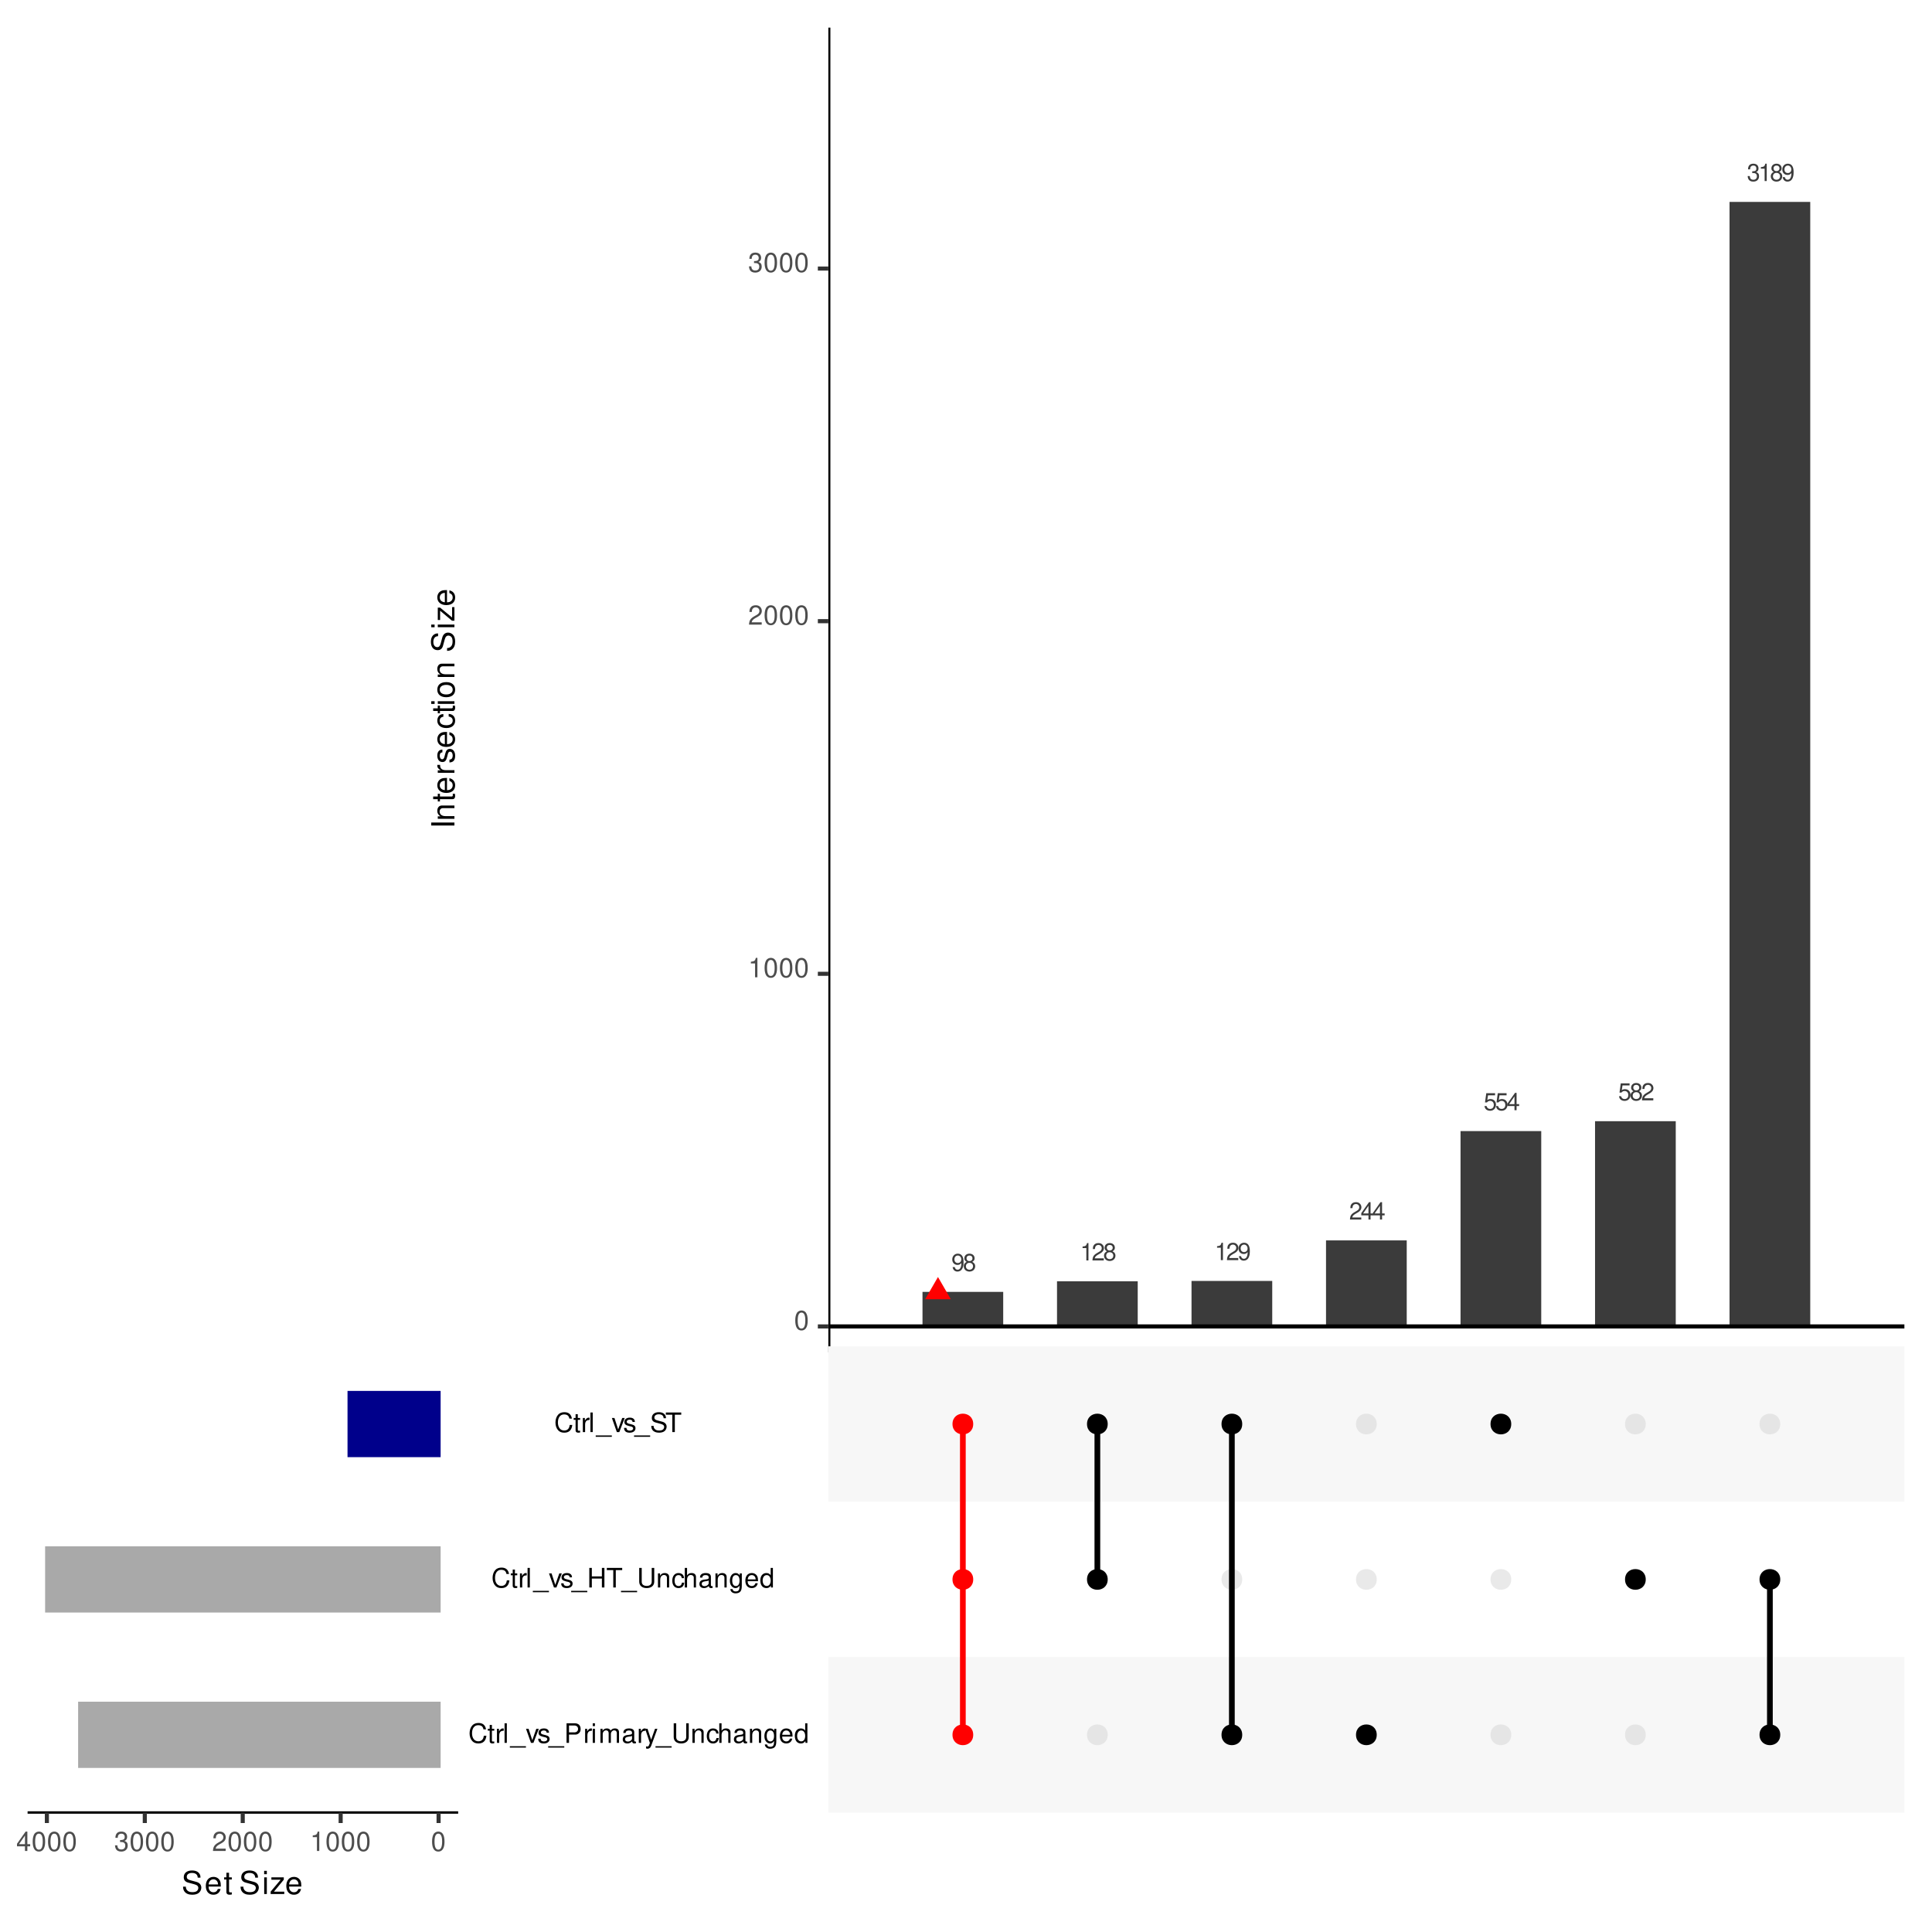 <?xml version="1.0" encoding="UTF-8"?>
<svg xmlns="http://www.w3.org/2000/svg" xmlns:xlink="http://www.w3.org/1999/xlink" width="504pt" height="504pt" viewBox="0 0 504 504" version="1.1">
<defs>
<g>
<symbol overflow="visible" id="glyph0-0">
<path style="stroke:none;" d=""/>
</symbol>
<symbol overflow="visible" id="glyph0-1">
<path style="stroke:none;" d="M 0.328 -1.031 C 0.438 -0.297 0.922 0.141 1.594 0.141 C 2.094 0.141 2.531 -0.094 2.781 -0.5 C 3.062 -0.953 3.188 -1.5 3.188 -2.312 C 3.188 -3.078 3.078 -3.562 2.812 -3.969 C 2.562 -4.328 2.188 -4.531 1.688 -4.531 C 0.844 -4.531 0.234 -3.891 0.234 -3.016 C 0.234 -2.188 0.797 -1.594 1.609 -1.594 C 2.031 -1.594 2.344 -1.75 2.625 -2.094 C 2.609 -0.969 2.266 -0.344 1.625 -0.344 C 1.234 -0.344 0.969 -0.594 0.891 -1.031 Z M 1.688 -4.047 C 2.203 -4.047 2.594 -3.609 2.594 -3.031 C 2.594 -2.469 2.219 -2.094 1.672 -2.094 C 1.141 -2.094 0.797 -2.469 0.797 -3.062 C 0.797 -3.641 1.172 -4.047 1.688 -4.047 Z M 1.688 -4.047 "/>
</symbol>
<symbol overflow="visible" id="glyph0-2">
<path style="stroke:none;" d="M 2.453 -2.391 C 2.906 -2.672 3.062 -2.891 3.062 -3.328 C 3.062 -4.031 2.516 -4.531 1.719 -4.531 C 0.938 -4.531 0.391 -4.031 0.391 -3.328 C 0.391 -2.891 0.531 -2.672 0.984 -2.391 C 0.484 -2.125 0.234 -1.766 0.234 -1.266 C 0.234 -0.438 0.844 0.141 1.719 0.141 C 2.594 0.141 3.219 -0.438 3.219 -1.266 C 3.219 -1.766 2.969 -2.125 2.453 -2.391 Z M 1.719 -4.047 C 2.188 -4.047 2.5 -3.766 2.5 -3.312 C 2.5 -2.875 2.188 -2.594 1.719 -2.594 C 1.25 -2.594 0.953 -2.875 0.953 -3.328 C 0.953 -3.766 1.25 -4.047 1.719 -4.047 Z M 1.719 -2.141 C 2.281 -2.141 2.656 -1.766 2.656 -1.25 C 2.656 -0.703 2.281 -0.344 1.703 -0.344 C 1.172 -0.344 0.797 -0.719 0.797 -1.234 C 0.797 -1.781 1.172 -2.141 1.719 -2.141 Z M 1.719 -2.141 "/>
</symbol>
<symbol overflow="visible" id="glyph0-3">
<path style="stroke:none;" d="M 1.625 -3.234 L 1.625 0 L 2.172 0 L 2.172 -4.531 L 1.812 -4.531 C 1.609 -3.828 1.484 -3.734 0.641 -3.625 L 0.641 -3.234 Z M 1.625 -3.234 "/>
</symbol>
<symbol overflow="visible" id="glyph0-4">
<path style="stroke:none;" d="M 3.172 -0.547 L 0.828 -0.547 C 0.891 -0.922 1.094 -1.156 1.641 -1.484 L 2.266 -1.844 C 2.875 -2.188 3.203 -2.656 3.203 -3.203 C 3.203 -3.578 3.047 -3.938 2.781 -4.172 C 2.531 -4.422 2.203 -4.531 1.781 -4.531 C 1.219 -4.531 0.797 -4.328 0.547 -3.938 C 0.391 -3.703 0.328 -3.422 0.312 -2.969 L 0.859 -2.969 C 0.891 -3.266 0.922 -3.453 1 -3.609 C 1.141 -3.875 1.422 -4.047 1.766 -4.047 C 2.266 -4.047 2.641 -3.688 2.641 -3.203 C 2.641 -2.828 2.438 -2.516 2.031 -2.297 L 1.453 -1.953 C 0.531 -1.422 0.266 -1 0.219 0 L 3.172 0 Z M 3.172 -0.547 "/>
</symbol>
<symbol overflow="visible" id="glyph0-5">
<path style="stroke:none;" d="M 2.047 -1.094 L 2.047 0 L 2.594 0 L 2.594 -1.094 L 3.266 -1.094 L 3.266 -1.594 L 2.594 -1.594 L 2.594 -4.531 L 2.188 -4.531 L 0.172 -1.672 L 0.172 -1.094 Z M 2.047 -1.594 L 0.656 -1.594 L 2.047 -3.594 Z M 2.047 -1.594 "/>
</symbol>
<symbol overflow="visible" id="glyph0-6">
<path style="stroke:none;" d="M 2.984 -4.438 L 0.688 -4.438 L 0.359 -2.031 L 0.859 -2.031 C 1.125 -2.328 1.328 -2.438 1.688 -2.438 C 2.281 -2.438 2.656 -2.031 2.656 -1.375 C 2.656 -0.734 2.281 -0.344 1.672 -0.344 C 1.203 -0.344 0.906 -0.594 0.766 -1.094 L 0.219 -1.094 C 0.297 -0.734 0.359 -0.547 0.484 -0.391 C 0.734 -0.047 1.188 0.141 1.688 0.141 C 2.594 0.141 3.219 -0.5 3.219 -1.453 C 3.219 -2.328 2.625 -2.922 1.781 -2.922 C 1.469 -2.922 1.219 -2.844 0.953 -2.656 L 1.141 -3.891 L 2.984 -3.891 Z M 2.984 -4.438 "/>
</symbol>
<symbol overflow="visible" id="glyph0-7">
<path style="stroke:none;" d="M 1.391 -2.094 L 1.688 -2.094 C 2.281 -2.094 2.609 -1.797 2.609 -1.266 C 2.609 -0.688 2.266 -0.344 1.688 -0.344 C 1.078 -0.344 0.797 -0.656 0.75 -1.312 L 0.203 -1.312 C 0.219 -0.953 0.281 -0.719 0.391 -0.516 C 0.625 -0.078 1.062 0.141 1.672 0.141 C 2.578 0.141 3.172 -0.406 3.172 -1.266 C 3.172 -1.844 2.953 -2.156 2.422 -2.344 C 2.828 -2.516 3.031 -2.828 3.031 -3.281 C 3.031 -4.062 2.531 -4.531 1.688 -4.531 C 0.797 -4.531 0.312 -4.031 0.297 -3.062 L 0.844 -3.062 C 0.859 -3.344 0.875 -3.5 0.953 -3.641 C 1.078 -3.891 1.344 -4.047 1.688 -4.047 C 2.188 -4.047 2.469 -3.75 2.469 -3.266 C 2.469 -2.938 2.359 -2.75 2.125 -2.641 C 1.969 -2.578 1.766 -2.562 1.391 -2.547 Z M 1.391 -2.094 "/>
</symbol>
<symbol overflow="visible" id="glyph1-0">
<path style="stroke:none;" d=""/>
</symbol>
<symbol overflow="visible" id="glyph1-1">
<path style="stroke:none;" d="M 1.922 -5.062 C 1.469 -5.062 1.047 -4.844 0.781 -4.516 C 0.469 -4.062 0.297 -3.391 0.297 -2.453 C 0.297 -0.734 0.859 0.156 1.922 0.156 C 2.969 0.156 3.547 -0.734 3.547 -2.406 C 3.547 -3.391 3.391 -4.047 3.062 -4.516 C 2.812 -4.859 2.391 -5.062 1.922 -5.062 Z M 1.922 -4.516 C 2.594 -4.516 2.922 -3.844 2.922 -2.469 C 2.922 -1.016 2.594 -0.344 1.906 -0.344 C 1.266 -0.344 0.938 -1.047 0.938 -2.438 C 0.938 -3.844 1.266 -4.516 1.922 -4.516 Z M 1.922 -4.516 "/>
</symbol>
<symbol overflow="visible" id="glyph1-2">
<path style="stroke:none;" d="M 1.812 -3.609 L 1.812 0 L 2.422 0 L 2.422 -5.062 L 2.016 -5.062 C 1.812 -4.281 1.672 -4.172 0.719 -4.047 L 0.719 -3.609 Z M 1.812 -3.609 "/>
</symbol>
<symbol overflow="visible" id="glyph1-3">
<path style="stroke:none;" d="M 3.547 -0.609 L 0.938 -0.609 C 1 -1.031 1.219 -1.297 1.828 -1.672 L 2.531 -2.062 C 3.219 -2.438 3.578 -2.969 3.578 -3.578 C 3.578 -4 3.406 -4.391 3.109 -4.672 C 2.828 -4.938 2.453 -5.062 1.984 -5.062 C 1.359 -5.062 0.891 -4.844 0.609 -4.406 C 0.438 -4.141 0.359 -3.828 0.344 -3.312 L 0.969 -3.312 C 0.984 -3.656 1.031 -3.859 1.109 -4.031 C 1.281 -4.328 1.594 -4.516 1.969 -4.516 C 2.531 -4.516 2.953 -4.109 2.953 -3.562 C 2.953 -3.156 2.719 -2.812 2.281 -2.562 L 1.625 -2.188 C 0.594 -1.594 0.297 -1.109 0.234 0 L 3.547 0 Z M 3.547 -0.609 "/>
</symbol>
<symbol overflow="visible" id="glyph1-4">
<path style="stroke:none;" d="M 1.547 -2.328 L 1.891 -2.328 C 2.562 -2.328 2.906 -2.016 2.906 -1.406 C 2.906 -0.766 2.531 -0.391 1.891 -0.391 C 1.219 -0.391 0.875 -0.734 0.844 -1.469 L 0.219 -1.469 C 0.25 -1.062 0.328 -0.797 0.438 -0.578 C 0.703 -0.078 1.188 0.156 1.859 0.156 C 2.891 0.156 3.547 -0.453 3.547 -1.406 C 3.547 -2.062 3.297 -2.406 2.703 -2.625 C 3.156 -2.812 3.391 -3.156 3.391 -3.672 C 3.391 -4.531 2.828 -5.062 1.891 -5.062 C 0.875 -5.062 0.344 -4.5 0.328 -3.438 L 0.938 -3.438 C 0.953 -3.734 0.984 -3.906 1.062 -4.062 C 1.203 -4.359 1.5 -4.516 1.891 -4.516 C 2.438 -4.516 2.766 -4.188 2.766 -3.641 C 2.766 -3.297 2.641 -3.078 2.359 -2.953 C 2.203 -2.891 1.969 -2.859 1.547 -2.844 Z M 1.547 -2.328 "/>
</symbol>
<symbol overflow="visible" id="glyph1-5">
<path style="stroke:none;" d="M 4.641 -3.516 C 4.438 -4.641 3.781 -5.188 2.672 -5.188 C 1.984 -5.188 1.422 -4.969 1.047 -4.547 C 0.594 -4.047 0.344 -3.312 0.344 -2.484 C 0.344 -1.656 0.594 -0.938 1.078 -0.438 C 1.469 -0.031 1.969 0.156 2.641 0.156 C 3.891 0.156 4.578 -0.516 4.734 -1.859 L 4.062 -1.859 C 4.016 -1.516 3.938 -1.281 3.844 -1.078 C 3.625 -0.656 3.188 -0.406 2.641 -0.406 C 1.625 -0.406 0.984 -1.219 0.984 -2.5 C 0.984 -3.812 1.594 -4.609 2.594 -4.609 C 3 -4.609 3.391 -4.5 3.594 -4.297 C 3.781 -4.109 3.891 -3.906 3.969 -3.516 Z M 4.641 -3.516 "/>
</symbol>
<symbol overflow="visible" id="glyph1-6">
<path style="stroke:none;" d="M 1.781 -3.672 L 1.172 -3.672 L 1.172 -4.672 L 0.594 -4.672 L 0.594 -3.672 L 0.094 -3.672 L 0.094 -3.188 L 0.594 -3.188 L 0.594 -0.422 C 0.594 -0.047 0.844 0.156 1.297 0.156 C 1.453 0.156 1.578 0.141 1.781 0.109 L 1.781 -0.375 C 1.688 -0.359 1.609 -0.344 1.5 -0.344 C 1.25 -0.344 1.172 -0.422 1.172 -0.672 L 1.172 -3.188 L 1.781 -3.188 Z M 1.781 -3.672 "/>
</symbol>
<symbol overflow="visible" id="glyph1-7">
<path style="stroke:none;" d="M 0.484 -3.672 L 0.484 0 L 1.078 0 L 1.078 -1.906 C 1.078 -2.781 1.438 -3.172 2.25 -3.156 L 2.25 -3.75 C 2.156 -3.766 2.094 -3.766 2.016 -3.766 C 1.641 -3.766 1.359 -3.547 1.016 -3 L 1.016 -3.672 Z M 0.484 -3.672 "/>
</symbol>
<symbol overflow="visible" id="glyph1-8">
<path style="stroke:none;" d="M 1.062 -5.109 L 0.469 -5.109 L 0.469 0 L 1.062 0 Z M 1.062 -5.109 "/>
</symbol>
<symbol overflow="visible" id="glyph1-9">
<path style="stroke:none;" d="M 4.047 0.875 L -0.156 0.875 L -0.156 1.234 L 4.047 1.234 Z M 4.047 0.875 "/>
</symbol>
<symbol overflow="visible" id="glyph1-10">
<path style="stroke:none;" d="M 2 0 L 3.406 -3.672 L 2.75 -3.672 L 1.703 -0.688 L 0.734 -3.672 L 0.062 -3.672 L 1.359 0 Z M 2 0 "/>
</symbol>
<symbol overflow="visible" id="glyph1-11">
<path style="stroke:none;" d="M 3.062 -2.641 C 3.062 -3.359 2.578 -3.766 1.734 -3.766 C 0.875 -3.766 0.328 -3.328 0.328 -2.656 C 0.328 -2.078 0.625 -1.812 1.484 -1.594 L 2.031 -1.469 C 2.438 -1.359 2.609 -1.219 2.609 -0.953 C 2.609 -0.609 2.266 -0.375 1.75 -0.375 C 1.438 -0.375 1.172 -0.469 1.016 -0.625 C 0.938 -0.734 0.891 -0.828 0.859 -1.094 L 0.234 -1.094 C 0.266 -0.25 0.734 0.156 1.703 0.156 C 2.625 0.156 3.219 -0.297 3.219 -1 C 3.219 -1.547 2.906 -1.844 2.172 -2.016 L 1.609 -2.156 C 1.141 -2.266 0.938 -2.422 0.938 -2.688 C 0.938 -3.031 1.234 -3.234 1.719 -3.234 C 2.188 -3.234 2.438 -3.031 2.453 -2.641 Z M 3.062 -2.641 "/>
</symbol>
<symbol overflow="visible" id="glyph1-12">
<path style="stroke:none;" d="M 1.281 -2.156 L 2.891 -2.156 C 3.297 -2.156 3.609 -2.281 3.875 -2.531 C 4.188 -2.812 4.312 -3.141 4.312 -3.609 C 4.312 -4.562 3.75 -5.109 2.75 -5.109 L 0.641 -5.109 L 0.641 0 L 1.281 0 Z M 1.281 -2.734 L 1.281 -4.531 L 2.641 -4.531 C 3.266 -4.531 3.641 -4.188 3.641 -3.641 C 3.641 -3.078 3.266 -2.734 2.641 -2.734 Z M 1.281 -2.734 "/>
</symbol>
<symbol overflow="visible" id="glyph1-13">
<path style="stroke:none;" d="M 1.047 -3.672 L 0.469 -3.672 L 0.469 0 L 1.047 0 Z M 1.047 -5.109 L 0.469 -5.109 L 0.469 -4.375 L 1.047 -4.375 Z M 1.047 -5.109 "/>
</symbol>
<symbol overflow="visible" id="glyph1-14">
<path style="stroke:none;" d="M 0.484 -3.672 L 0.484 0 L 1.078 0 L 1.078 -2.297 C 1.078 -2.828 1.469 -3.266 1.938 -3.266 C 2.375 -3.266 2.625 -3 2.625 -2.531 L 2.625 0 L 3.203 0 L 3.203 -2.297 C 3.203 -2.828 3.594 -3.266 4.062 -3.266 C 4.5 -3.266 4.75 -2.984 4.75 -2.531 L 4.75 0 L 5.328 0 L 5.328 -2.75 C 5.328 -3.406 4.953 -3.766 4.266 -3.766 C 3.781 -3.766 3.484 -3.625 3.141 -3.219 C 2.922 -3.609 2.625 -3.766 2.156 -3.766 C 1.672 -3.766 1.344 -3.594 1.031 -3.156 L 1.031 -3.672 Z M 0.484 -3.672 "/>
</symbol>
<symbol overflow="visible" id="glyph1-15">
<path style="stroke:none;" d="M 3.75 -0.344 C 3.688 -0.328 3.656 -0.328 3.625 -0.328 C 3.422 -0.328 3.297 -0.438 3.297 -0.609 L 3.297 -2.766 C 3.297 -3.422 2.828 -3.766 1.922 -3.766 C 1.391 -3.766 0.953 -3.625 0.703 -3.344 C 0.531 -3.156 0.469 -2.953 0.453 -2.578 L 1.047 -2.578 C 1.094 -3.031 1.359 -3.234 1.906 -3.234 C 2.438 -3.234 2.719 -3.031 2.719 -2.688 L 2.719 -2.531 C 2.719 -2.281 2.594 -2.188 2.109 -2.125 C 1.281 -2.016 1.156 -2 0.938 -1.906 C 0.516 -1.719 0.297 -1.406 0.297 -0.922 C 0.297 -0.266 0.75 0.156 1.5 0.156 C 1.953 0.156 2.328 0 2.75 -0.375 C 2.781 0 2.969 0.156 3.344 0.156 C 3.469 0.156 3.547 0.141 3.75 0.094 Z M 2.719 -1.156 C 2.719 -0.953 2.672 -0.844 2.484 -0.672 C 2.25 -0.469 1.969 -0.344 1.625 -0.344 C 1.172 -0.344 0.906 -0.562 0.906 -0.938 C 0.906 -1.328 1.156 -1.516 1.781 -1.609 C 2.406 -1.688 2.531 -1.719 2.719 -1.812 Z M 2.719 -1.156 "/>
</symbol>
<symbol overflow="visible" id="glyph1-16">
<path style="stroke:none;" d="M 2.719 -3.672 L 1.703 -0.812 L 0.766 -3.672 L 0.141 -3.672 L 1.375 0.016 L 1.156 0.594 C 1.062 0.859 0.938 0.953 0.688 0.953 C 0.594 0.953 0.5 0.938 0.375 0.906 L 0.375 1.438 C 0.5 1.5 0.609 1.531 0.766 1.531 C 0.953 1.531 1.156 1.469 1.312 1.344 C 1.5 1.219 1.609 1.062 1.719 0.766 L 3.344 -3.672 Z M 2.719 -3.672 "/>
</symbol>
<symbol overflow="visible" id="glyph1-17">
<path style="stroke:none;" d="M 3.859 -5.109 L 3.859 -1.516 C 3.859 -0.828 3.359 -0.406 2.547 -0.406 C 2.172 -0.406 1.859 -0.5 1.609 -0.672 C 1.359 -0.875 1.25 -1.141 1.25 -1.516 L 1.25 -5.109 L 0.594 -5.109 L 0.594 -1.516 C 0.594 -0.484 1.344 0.156 2.547 0.156 C 3.75 0.156 4.516 -0.5 4.516 -1.516 L 4.516 -5.109 Z M 3.859 -5.109 "/>
</symbol>
<symbol overflow="visible" id="glyph1-18">
<path style="stroke:none;" d="M 0.484 -3.672 L 0.484 0 L 1.078 0 L 1.078 -2.016 C 1.078 -2.766 1.469 -3.266 2.078 -3.266 C 2.531 -3.266 2.828 -2.984 2.828 -2.547 L 2.828 0 L 3.406 0 L 3.406 -2.766 C 3.406 -3.375 2.953 -3.766 2.25 -3.766 C 1.703 -3.766 1.344 -3.562 1.031 -3.047 L 1.031 -3.672 Z M 0.484 -3.672 "/>
</symbol>
<symbol overflow="visible" id="glyph1-19">
<path style="stroke:none;" d="M 3.297 -2.438 C 3.266 -2.797 3.188 -3.031 3.047 -3.234 C 2.797 -3.562 2.359 -3.766 1.844 -3.766 C 0.859 -3.766 0.219 -2.984 0.219 -1.766 C 0.219 -0.594 0.844 0.156 1.844 0.156 C 2.719 0.156 3.266 -0.359 3.344 -1.266 L 2.75 -1.266 C 2.656 -0.672 2.359 -0.375 1.859 -0.375 C 1.219 -0.375 0.828 -0.906 0.828 -1.766 C 0.828 -2.688 1.203 -3.234 1.844 -3.234 C 2.328 -3.234 2.641 -2.953 2.703 -2.438 Z M 3.297 -2.438 "/>
</symbol>
<symbol overflow="visible" id="glyph1-20">
<path style="stroke:none;" d="M 0.484 -5.109 L 0.484 0 L 1.078 0 L 1.078 -2.016 C 1.078 -2.766 1.469 -3.266 2.062 -3.266 C 2.266 -3.266 2.438 -3.203 2.578 -3.094 C 2.75 -2.969 2.828 -2.797 2.828 -2.547 L 2.828 0 L 3.406 0 L 3.406 -2.766 C 3.406 -3.391 2.969 -3.766 2.25 -3.766 C 1.734 -3.766 1.406 -3.609 1.078 -3.156 L 1.078 -5.109 Z M 0.484 -5.109 "/>
</symbol>
<symbol overflow="visible" id="glyph1-21">
<path style="stroke:none;" d="M 2.828 -3.672 L 2.828 -3.141 C 2.531 -3.578 2.219 -3.766 1.75 -3.766 C 0.859 -3.766 0.25 -2.953 0.25 -1.766 C 0.25 -1.156 0.391 -0.703 0.703 -0.344 C 0.984 -0.016 1.328 0.156 1.703 0.156 C 2.156 0.156 2.469 -0.031 2.766 -0.5 L 2.766 -0.312 C 2.766 0.672 2.5 1.031 1.766 1.031 C 1.281 1.031 1.016 0.844 0.953 0.422 L 0.359 0.422 C 0.422 1.094 0.953 1.531 1.75 1.531 C 2.297 1.531 2.75 1.344 2.984 1.062 C 3.266 0.719 3.359 0.266 3.359 -0.609 L 3.359 -3.672 Z M 1.812 -3.234 C 2.422 -3.234 2.766 -2.719 2.766 -1.781 C 2.766 -0.891 2.422 -0.375 1.812 -0.375 C 1.203 -0.375 0.859 -0.906 0.859 -1.812 C 0.859 -2.703 1.203 -3.234 1.812 -3.234 Z M 1.812 -3.234 "/>
</symbol>
<symbol overflow="visible" id="glyph1-22">
<path style="stroke:none;" d="M 3.594 -1.641 C 3.594 -2.203 3.547 -2.531 3.438 -2.812 C 3.203 -3.406 2.641 -3.766 1.953 -3.766 C 0.938 -3.766 0.281 -3 0.281 -1.781 C 0.281 -0.578 0.906 0.156 1.953 0.156 C 2.781 0.156 3.359 -0.312 3.516 -1.109 L 2.922 -1.109 C 2.766 -0.625 2.438 -0.375 1.969 -0.375 C 1.594 -0.375 1.281 -0.547 1.078 -0.859 C 0.938 -1.062 0.891 -1.281 0.891 -1.641 Z M 0.906 -2.109 C 0.953 -2.797 1.359 -3.234 1.953 -3.234 C 2.547 -3.234 2.969 -2.766 2.969 -2.109 Z M 0.906 -2.109 "/>
</symbol>
<symbol overflow="visible" id="glyph1-23">
<path style="stroke:none;" d="M 3.469 -5.109 L 2.891 -5.109 L 2.891 -3.203 C 2.641 -3.578 2.25 -3.766 1.75 -3.766 C 0.812 -3.766 0.188 -3.016 0.188 -1.844 C 0.188 -0.609 0.781 0.156 1.781 0.156 C 2.281 0.156 2.625 -0.031 2.953 -0.484 L 2.953 0 L 3.469 0 Z M 1.859 -3.234 C 2.484 -3.234 2.891 -2.672 2.891 -1.797 C 2.891 -0.938 2.484 -0.391 1.859 -0.391 C 1.219 -0.391 0.797 -0.953 0.797 -1.812 C 0.797 -2.656 1.219 -3.234 1.859 -3.234 Z M 1.859 -3.234 "/>
</symbol>
<symbol overflow="visible" id="glyph1-24">
<path style="stroke:none;" d="M 3.859 -2.328 L 3.859 0 L 4.516 0 L 4.516 -5.109 L 3.859 -5.109 L 3.859 -2.891 L 1.234 -2.891 L 1.234 -5.109 L 0.578 -5.109 L 0.578 0 L 1.234 0 L 1.234 -2.328 Z M 3.859 -2.328 "/>
</symbol>
<symbol overflow="visible" id="glyph1-25">
<path style="stroke:none;" d="M 2.484 -4.531 L 4.156 -4.531 L 4.156 -5.109 L 0.141 -5.109 L 0.141 -4.531 L 1.828 -4.531 L 1.828 0 L 2.484 0 Z M 2.484 -4.531 "/>
</symbol>
<symbol overflow="visible" id="glyph1-26">
<path style="stroke:none;" d="M 4.172 -3.609 C 4.172 -3.953 4.156 -4.047 4.031 -4.297 C 3.766 -4.875 3.156 -5.188 2.297 -5.188 C 1.188 -5.188 0.484 -4.609 0.484 -3.688 C 0.484 -3.062 0.812 -2.672 1.484 -2.5 L 2.766 -2.156 C 3.406 -2 3.703 -1.734 3.703 -1.344 C 3.703 -1.062 3.547 -0.781 3.328 -0.625 C 3.125 -0.484 2.812 -0.406 2.391 -0.406 C 1.828 -0.406 1.469 -0.547 1.219 -0.844 C 1.031 -1.062 0.938 -1.312 0.953 -1.625 L 0.344 -1.625 C 0.344 -1.156 0.438 -0.844 0.641 -0.562 C 0.984 -0.078 1.578 0.156 2.359 0.156 C 2.969 0.156 3.453 0.016 3.781 -0.234 C 4.125 -0.5 4.344 -0.953 4.344 -1.406 C 4.344 -2.031 3.953 -2.484 3.266 -2.688 L 1.984 -3.031 C 1.359 -3.188 1.141 -3.391 1.141 -3.781 C 1.141 -4.297 1.594 -4.641 2.281 -4.641 C 3.094 -4.641 3.547 -4.281 3.562 -3.609 Z M 4.172 -3.609 "/>
</symbol>
<symbol overflow="visible" id="glyph1-27">
<path style="stroke:none;" d="M 2.281 -1.219 L 2.281 0 L 2.906 0 L 2.906 -1.219 L 3.641 -1.219 L 3.641 -1.781 L 2.906 -1.781 L 2.906 -5.062 L 2.453 -5.062 L 0.203 -1.875 L 0.203 -1.219 Z M 2.281 -1.781 L 0.734 -1.781 L 2.281 -4.016 Z M 2.281 -1.781 "/>
</symbol>
<symbol overflow="visible" id="glyph2-0">
<path style="stroke:none;" d=""/>
</symbol>
<symbol overflow="visible" id="glyph2-1">
<path style="stroke:none;" d="M -6.047 -1.609 L -6.047 -0.828 L 0 -0.828 L 0 -1.609 Z M -6.047 -1.609 "/>
</symbol>
<symbol overflow="visible" id="glyph2-2">
<path style="stroke:none;" d="M -4.344 -0.578 L 0 -0.578 L 0 -1.281 L -2.391 -1.281 C -3.281 -1.281 -3.859 -1.75 -3.859 -2.453 C -3.859 -3 -3.531 -3.359 -3.016 -3.359 L 0 -3.359 L 0 -4.047 L -3.281 -4.047 C -4 -4.047 -4.469 -3.5 -4.469 -2.656 C -4.469 -2.016 -4.219 -1.594 -3.625 -1.219 L -4.344 -1.219 Z M -4.344 -0.578 "/>
</symbol>
<symbol overflow="visible" id="glyph2-3">
<path style="stroke:none;" d="M -4.344 -2.109 L -4.344 -1.391 L -5.547 -1.391 L -5.547 -0.703 L -4.344 -0.703 L -4.344 -0.109 L -3.781 -0.109 L -3.781 -0.703 L -0.5 -0.703 C -0.047 -0.703 0.188 -1 0.188 -1.547 C 0.188 -1.719 0.172 -1.875 0.125 -2.109 L -0.453 -2.109 C -0.422 -2.016 -0.422 -1.922 -0.422 -1.781 C -0.422 -1.484 -0.5 -1.391 -0.812 -1.391 L -3.781 -1.391 L -3.781 -2.109 Z M -4.344 -2.109 "/>
</symbol>
<symbol overflow="visible" id="glyph2-4">
<path style="stroke:none;" d="M -1.938 -4.25 C -2.609 -4.25 -3 -4.203 -3.328 -4.078 C -4.047 -3.797 -4.469 -3.141 -4.469 -2.328 C -4.469 -1.109 -3.547 -0.328 -2.109 -0.328 C -0.688 -0.328 0.188 -1.078 0.188 -2.312 C 0.188 -3.297 -0.375 -3.984 -1.312 -4.172 L -1.312 -3.469 C -0.75 -3.281 -0.453 -2.891 -0.453 -2.328 C -0.453 -1.891 -0.641 -1.516 -1.016 -1.281 C -1.266 -1.125 -1.516 -1.062 -1.938 -1.047 Z M -2.5 -1.062 C -3.312 -1.125 -3.828 -1.625 -3.828 -2.312 C -3.828 -3.016 -3.281 -3.516 -2.5 -3.516 Z M -2.5 -1.062 "/>
</symbol>
<symbol overflow="visible" id="glyph2-5">
<path style="stroke:none;" d="M -4.344 -0.578 L 0 -0.578 L 0 -1.266 L -2.25 -1.266 C -3.297 -1.281 -3.766 -1.703 -3.734 -2.656 L -4.453 -2.656 C -4.469 -2.547 -4.469 -2.484 -4.469 -2.391 C -4.469 -1.953 -4.203 -1.609 -3.562 -1.219 L -4.344 -1.219 Z M -4.344 -0.578 "/>
</symbol>
<symbol overflow="visible" id="glyph2-6">
<path style="stroke:none;" d="M -3.141 -3.641 C -3.984 -3.625 -4.469 -3.062 -4.469 -2.062 C -4.469 -1.047 -3.953 -0.391 -3.141 -0.391 C -2.469 -0.391 -2.141 -0.734 -1.891 -1.766 L -1.734 -2.422 C -1.625 -2.891 -1.438 -3.094 -1.141 -3.094 C -0.719 -3.094 -0.453 -2.688 -0.453 -2.078 C -0.453 -1.703 -0.562 -1.391 -0.734 -1.219 C -0.859 -1.109 -0.984 -1.047 -1.297 -1.016 L -1.297 -0.281 C -0.297 -0.312 0.188 -0.875 0.188 -2.016 C 0.188 -3.109 -0.344 -3.812 -1.188 -3.812 C -1.828 -3.812 -2.188 -3.438 -2.391 -2.578 L -2.562 -1.922 C -2.688 -1.359 -2.875 -1.109 -3.172 -1.109 C -3.578 -1.109 -3.828 -1.469 -3.828 -2.031 C -3.828 -2.594 -3.594 -2.891 -3.141 -2.906 Z M -3.141 -3.641 "/>
</symbol>
<symbol overflow="visible" id="glyph2-7">
<path style="stroke:none;" d="M -2.891 -3.906 C -3.312 -3.875 -3.578 -3.781 -3.828 -3.625 C -4.234 -3.312 -4.469 -2.797 -4.469 -2.188 C -4.469 -1.016 -3.547 -0.25 -2.094 -0.25 C -0.703 -0.25 0.188 -1 0.188 -2.188 C 0.188 -3.219 -0.438 -3.875 -1.5 -3.953 L -1.5 -3.266 C -0.797 -3.141 -0.453 -2.781 -0.453 -2.203 C -0.453 -1.438 -1.062 -0.984 -2.094 -0.984 C -3.188 -0.984 -3.828 -1.422 -3.828 -2.188 C -3.828 -2.766 -3.5 -3.125 -2.891 -3.203 Z M -2.891 -3.906 "/>
</symbol>
<symbol overflow="visible" id="glyph2-8">
<path style="stroke:none;" d="M -4.344 -1.25 L -4.344 -0.562 L 0 -0.562 L 0 -1.25 Z M -6.047 -1.25 L -6.047 -0.547 L -5.172 -0.547 L -5.172 -1.25 Z M -6.047 -1.25 "/>
</symbol>
<symbol overflow="visible" id="glyph2-9">
<path style="stroke:none;" d="M -4.469 -2.25 C -4.469 -1.031 -3.594 -0.297 -2.141 -0.297 C -0.672 -0.297 0.188 -1.031 0.188 -2.266 C 0.188 -3.5 -0.688 -4.234 -2.109 -4.234 C -3.625 -4.234 -4.469 -3.516 -4.469 -2.25 Z M -3.828 -2.266 C -3.828 -3.047 -3.188 -3.516 -2.109 -3.516 C -1.094 -3.516 -0.453 -3.031 -0.453 -2.266 C -0.453 -1.5 -1.094 -1.016 -2.141 -1.016 C -3.188 -1.016 -3.828 -1.5 -3.828 -2.266 Z M -3.828 -2.266 "/>
</symbol>
<symbol overflow="visible" id="glyph2-10">
<path style="stroke:none;" d=""/>
</symbol>
<symbol overflow="visible" id="glyph2-11">
<path style="stroke:none;" d="M -4.266 -4.938 C -4.688 -4.938 -4.797 -4.922 -5.094 -4.781 C -5.781 -4.453 -6.141 -3.75 -6.141 -2.734 C -6.141 -1.406 -5.469 -0.578 -4.375 -0.578 C -3.641 -0.578 -3.172 -0.969 -2.969 -1.766 L -2.562 -3.266 C -2.359 -4.047 -2.062 -4.375 -1.578 -4.375 C -1.266 -4.375 -0.922 -4.203 -0.75 -3.953 C -0.578 -3.703 -0.484 -3.328 -0.484 -2.844 C -0.484 -2.172 -0.641 -1.734 -1 -1.438 C -1.266 -1.219 -1.547 -1.125 -1.922 -1.125 L -1.922 -0.391 C -1.375 -0.406 -1 -0.516 -0.672 -0.75 C -0.094 -1.172 0.188 -1.859 0.188 -2.781 C 0.188 -3.516 0.031 -4.094 -0.281 -4.484 C -0.594 -4.891 -1.141 -5.156 -1.656 -5.156 C -2.406 -5.156 -2.953 -4.688 -3.172 -3.859 L -3.578 -2.344 C -3.781 -1.625 -4.016 -1.359 -4.484 -1.359 C -5.094 -1.359 -5.5 -1.891 -5.5 -2.703 C -5.5 -3.672 -5.062 -4.203 -4.266 -4.219 Z M -4.266 -4.938 "/>
</symbol>
<symbol overflow="visible" id="glyph2-12">
<path style="stroke:none;" d="M -4.344 -3.672 L -4.344 -0.438 L -3.734 -0.438 L -3.734 -2.859 L -0.625 -0.25 L 0 -0.25 L 0 -3.797 L -0.609 -3.797 L -0.609 -1.094 L -3.734 -3.672 Z M -4.344 -3.672 "/>
</symbol>
<symbol overflow="visible" id="glyph3-0">
<path style="stroke:none;" d=""/>
</symbol>
<symbol overflow="visible" id="glyph3-1">
<path style="stroke:none;" d="M 4.938 -4.266 C 4.938 -4.688 4.922 -4.797 4.781 -5.094 C 4.453 -5.781 3.75 -6.141 2.734 -6.141 C 1.406 -6.141 0.578 -5.469 0.578 -4.375 C 0.578 -3.641 0.969 -3.172 1.766 -2.969 L 3.266 -2.562 C 4.047 -2.359 4.375 -2.062 4.375 -1.578 C 4.375 -1.266 4.203 -0.922 3.953 -0.75 C 3.703 -0.578 3.328 -0.484 2.844 -0.484 C 2.172 -0.484 1.734 -0.641 1.438 -1 C 1.219 -1.266 1.125 -1.547 1.125 -1.922 L 0.391 -1.922 C 0.406 -1.375 0.516 -1 0.75 -0.672 C 1.172 -0.094 1.859 0.188 2.781 0.188 C 3.516 0.188 4.094 0.031 4.484 -0.281 C 4.891 -0.594 5.156 -1.141 5.156 -1.656 C 5.156 -2.406 4.688 -2.953 3.859 -3.172 L 2.344 -3.578 C 1.625 -3.781 1.359 -4.016 1.359 -4.484 C 1.359 -5.094 1.891 -5.5 2.703 -5.5 C 3.672 -5.5 4.203 -5.062 4.219 -4.266 Z M 4.938 -4.266 "/>
</symbol>
<symbol overflow="visible" id="glyph3-2">
<path style="stroke:none;" d="M 4.25 -1.938 C 4.25 -2.609 4.203 -3 4.078 -3.328 C 3.797 -4.047 3.141 -4.469 2.328 -4.469 C 1.109 -4.469 0.328 -3.547 0.328 -2.109 C 0.328 -0.688 1.078 0.188 2.312 0.188 C 3.297 0.188 3.984 -0.375 4.172 -1.312 L 3.469 -1.312 C 3.281 -0.75 2.891 -0.453 2.328 -0.453 C 1.891 -0.453 1.516 -0.641 1.281 -1.016 C 1.125 -1.266 1.062 -1.516 1.047 -1.938 Z M 1.062 -2.5 C 1.125 -3.312 1.625 -3.828 2.312 -3.828 C 3.016 -3.828 3.516 -3.281 3.516 -2.5 Z M 1.062 -2.5 "/>
</symbol>
<symbol overflow="visible" id="glyph3-3">
<path style="stroke:none;" d="M 2.109 -4.344 L 1.391 -4.344 L 1.391 -5.547 L 0.703 -5.547 L 0.703 -4.344 L 0.109 -4.344 L 0.109 -3.781 L 0.703 -3.781 L 0.703 -0.5 C 0.703 -0.047 1 0.188 1.547 0.188 C 1.719 0.188 1.875 0.172 2.109 0.125 L 2.109 -0.453 C 2.016 -0.422 1.922 -0.422 1.781 -0.422 C 1.484 -0.422 1.391 -0.5 1.391 -0.812 L 1.391 -3.781 L 2.109 -3.781 Z M 2.109 -4.344 "/>
</symbol>
<symbol overflow="visible" id="glyph3-4">
<path style="stroke:none;" d=""/>
</symbol>
<symbol overflow="visible" id="glyph3-5">
<path style="stroke:none;" d="M 1.25 -4.344 L 0.562 -4.344 L 0.562 0 L 1.25 0 Z M 1.25 -6.047 L 0.547 -6.047 L 0.547 -5.172 L 1.25 -5.172 Z M 1.25 -6.047 "/>
</symbol>
<symbol overflow="visible" id="glyph3-6">
<path style="stroke:none;" d="M 3.672 -4.344 L 0.438 -4.344 L 0.438 -3.734 L 2.859 -3.734 L 0.25 -0.625 L 0.25 0 L 3.797 0 L 3.797 -0.609 L 1.094 -0.609 L 3.672 -3.734 Z M 3.672 -4.344 "/>
</symbol>
</g>
<clipPath id="clip1">
  <path d="M 100.801 0 L 504 0 L 504 352.801 L 100.801 352.801 Z M 100.801 0 "/>
</clipPath>
<clipPath id="clip2">
  <path d="M 216.09 7.199 L 496.797 7.199 L 496.797 362.16 L 216.09 362.16 Z M 216.09 7.199 "/>
</clipPath>
<clipPath id="clip3">
  <path d="M 216.09 299 L 496.797 299 L 496.797 301 L 216.09 301 Z M 216.09 299 "/>
</clipPath>
<clipPath id="clip4">
  <path d="M 216.09 207 L 496.797 207 L 496.797 209 L 216.09 209 Z M 216.09 207 "/>
</clipPath>
<clipPath id="clip5">
  <path d="M 216.09 115 L 496.797 115 L 496.797 117 L 216.09 117 Z M 216.09 115 "/>
</clipPath>
<clipPath id="clip6">
  <path d="M 216.09 23 L 496.797 23 L 496.797 25 L 216.09 25 Z M 216.09 23 "/>
</clipPath>
<clipPath id="clip7">
  <path d="M 216.09 345 L 496.797 345 L 496.797 347 L 216.09 347 Z M 216.09 345 "/>
</clipPath>
<clipPath id="clip8">
  <path d="M 216.09 253 L 496.797 253 L 496.797 255 L 216.09 255 Z M 216.09 253 "/>
</clipPath>
<clipPath id="clip9">
  <path d="M 216.09 161 L 496.797 161 L 496.797 163 L 216.09 163 Z M 216.09 161 "/>
</clipPath>
<clipPath id="clip10">
  <path d="M 216.09 69 L 496.797 69 L 496.797 71 L 216.09 71 Z M 216.09 69 "/>
</clipPath>
<clipPath id="clip11">
  <path d="M 216.09 7.199 L 217 7.199 L 217 362.16 L 216.09 362.16 Z M 216.09 7.199 "/>
</clipPath>
<clipPath id="clip12">
  <path d="M 216.09 345 L 496.797 345 L 496.797 347 L 216.09 347 Z M 216.09 345 "/>
</clipPath>
<clipPath id="clip13">
  <path d="M 100.801 352.801 L 504 352.801 L 504 504 L 100.801 504 Z M 100.801 352.801 "/>
</clipPath>
<clipPath id="clip14">
  <path d="M 216.09 351.215 L 496.797 351.215 L 496.797 472.828 L 216.09 472.828 Z M 216.09 351.215 "/>
</clipPath>
<clipPath id="clip15">
  <path d="M 216.09 432 L 496.797 432 L 496.797 472.828 L 216.09 472.828 Z M 216.09 432 "/>
</clipPath>
<clipPath id="clip16">
  <path d="M 216.09 351.215 L 496.797 351.215 L 496.797 392 L 216.09 392 Z M 216.09 351.215 "/>
</clipPath>
<clipPath id="clip17">
  <path d="M 0 352.801 L 100.801 352.801 L 100.801 504 L 0 504 Z M 0 352.801 "/>
</clipPath>
<clipPath id="clip18">
  <path d="M 7.199 351.215 L 119.52 351.215 L 119.52 472.828 L 7.199 472.828 Z M 7.199 351.215 "/>
</clipPath>
</defs>
<g id="surface1">
<rect x="0" y="0" width="504" height="504" style="fill:rgb(100%,100%,100%);fill-opacity:1;stroke:none;"/>
<g clip-path="url(#clip1)" clip-rule="nonzero">
<path style="fill-rule:nonzero;fill:rgb(100%,100%,100%);fill-opacity:1;stroke-width:1.067;stroke-linecap:round;stroke-linejoin:round;stroke:rgb(100%,100%,100%);stroke-opacity:1;stroke-miterlimit:10;" d="M 100.801 352.801 L 504 352.801 L 504 0 L 100.801 0 Z M 100.801 352.801 "/>
</g>
<g clip-path="url(#clip2)" clip-rule="nonzero">
<path style=" stroke:none;fill-rule:nonzero;fill:rgb(100%,100%,100%);fill-opacity:1;" d="M 216.09 362.16 L 496.797 362.16 L 496.797 7.199 L 216.09 7.199 Z M 216.09 362.16 "/>
</g>
<g clip-path="url(#clip3)" clip-rule="nonzero">
<path style="fill:none;stroke-width:0.533;stroke-linecap:butt;stroke-linejoin:round;stroke:rgb(100%,100%,100%);stroke-opacity:1;stroke-miterlimit:10;" d="M 216.09 300.031 L 496.801 300.031 "/>
</g>
<g clip-path="url(#clip4)" clip-rule="nonzero">
<path style="fill:none;stroke-width:0.533;stroke-linecap:butt;stroke-linejoin:round;stroke:rgb(100%,100%,100%);stroke-opacity:1;stroke-miterlimit:10;" d="M 216.09 208.039 L 496.801 208.039 "/>
</g>
<g clip-path="url(#clip5)" clip-rule="nonzero">
<path style="fill:none;stroke-width:0.533;stroke-linecap:butt;stroke-linejoin:round;stroke:rgb(100%,100%,100%);stroke-opacity:1;stroke-miterlimit:10;" d="M 216.09 116.051 L 496.801 116.051 "/>
</g>
<g clip-path="url(#clip6)" clip-rule="nonzero">
<path style="fill:none;stroke-width:0.533;stroke-linecap:butt;stroke-linejoin:round;stroke:rgb(100%,100%,100%);stroke-opacity:1;stroke-miterlimit:10;" d="M 216.09 24.062 L 496.801 24.062 "/>
</g>
<g clip-path="url(#clip7)" clip-rule="nonzero">
<path style="fill:none;stroke-width:1.067;stroke-linecap:butt;stroke-linejoin:round;stroke:rgb(100%,100%,100%);stroke-opacity:1;stroke-miterlimit:10;" d="M 216.09 346.027 L 496.801 346.027 "/>
</g>
<g clip-path="url(#clip8)" clip-rule="nonzero">
<path style="fill:none;stroke-width:1.067;stroke-linecap:butt;stroke-linejoin:round;stroke:rgb(100%,100%,100%);stroke-opacity:1;stroke-miterlimit:10;" d="M 216.09 254.035 L 496.801 254.035 "/>
</g>
<g clip-path="url(#clip9)" clip-rule="nonzero">
<path style="fill:none;stroke-width:1.067;stroke-linecap:butt;stroke-linejoin:round;stroke:rgb(100%,100%,100%);stroke-opacity:1;stroke-miterlimit:10;" d="M 216.09 162.047 L 496.801 162.047 "/>
</g>
<g clip-path="url(#clip10)" clip-rule="nonzero">
<path style="fill:none;stroke-width:1.067;stroke-linecap:butt;stroke-linejoin:round;stroke:rgb(100%,100%,100%);stroke-opacity:1;stroke-miterlimit:10;" d="M 216.09 70.055 L 496.801 70.055 "/>
</g>
<path style=" stroke:none;fill-rule:nonzero;fill:rgb(23.137%,23.137%,23.137%);fill-opacity:1;" d="M 240.652 346.027 L 261.707 346.027 L 261.707 337.012 L 240.652 337.012 Z M 240.652 346.027 "/>
<path style=" stroke:none;fill-rule:nonzero;fill:rgb(23.137%,23.137%,23.137%);fill-opacity:1;" d="M 275.742 346.027 L 296.797 346.027 L 296.797 334.254 L 275.742 334.254 Z M 275.742 346.027 "/>
<path style=" stroke:none;fill-rule:nonzero;fill:rgb(23.137%,23.137%,23.137%);fill-opacity:1;" d="M 310.832 346.027 L 331.887 346.027 L 331.887 334.16 L 310.832 334.16 Z M 310.832 346.027 "/>
<path style=" stroke:none;fill-rule:nonzero;fill:rgb(23.137%,23.137%,23.137%);fill-opacity:1;" d="M 345.918 346.027 L 366.973 346.027 L 366.973 323.582 L 345.918 323.582 Z M 345.918 346.027 "/>
<path style=" stroke:none;fill-rule:nonzero;fill:rgb(23.137%,23.137%,23.137%);fill-opacity:1;" d="M 381.008 346.027 L 402.062 346.027 L 402.062 295.066 L 381.008 295.066 Z M 381.008 346.027 "/>
<path style=" stroke:none;fill-rule:nonzero;fill:rgb(23.137%,23.137%,23.137%);fill-opacity:1;" d="M 416.098 346.027 L 437.152 346.027 L 437.152 292.488 L 416.098 292.488 Z M 416.098 346.027 "/>
<path style=" stroke:none;fill-rule:nonzero;fill:rgb(23.137%,23.137%,23.137%);fill-opacity:1;" d="M 451.184 346.027 L 472.238 346.027 L 472.238 52.672 L 451.184 52.672 Z M 451.184 346.027 "/>
<g style="fill:rgb(23.137%,23.137%,23.137%);fill-opacity:1;">
  <use xlink:href="#glyph0-1" x="248.18" y="331.574"/>
  <use xlink:href="#glyph0-2" x="251.18" y="331.574"/>
</g>
<g style="fill:rgb(23.137%,23.137%,23.137%);fill-opacity:1;">
  <use xlink:href="#glyph0-3" x="281.77" y="328.812"/>
  <use xlink:href="#glyph0-4" x="284.77" y="328.812"/>
  <use xlink:href="#glyph0-2" x="287.77" y="328.812"/>
</g>
<g style="fill:rgb(23.137%,23.137%,23.137%);fill-opacity:1;">
  <use xlink:href="#glyph0-3" x="316.855" y="328.723"/>
  <use xlink:href="#glyph0-4" x="319.855" y="328.723"/>
  <use xlink:href="#glyph0-1" x="322.855" y="328.723"/>
</g>
<g style="fill:rgb(23.137%,23.137%,23.137%);fill-opacity:1;">
  <use xlink:href="#glyph0-4" x="351.945" y="318.141"/>
  <use xlink:href="#glyph0-5" x="354.945" y="318.141"/>
  <use xlink:href="#glyph0-5" x="357.945" y="318.141"/>
</g>
<g style="fill:rgb(23.137%,23.137%,23.137%);fill-opacity:1;">
  <use xlink:href="#glyph0-6" x="387.035" y="289.625"/>
  <use xlink:href="#glyph0-6" x="390.035" y="289.625"/>
  <use xlink:href="#glyph0-5" x="393.035" y="289.625"/>
</g>
<g style="fill:rgb(23.137%,23.137%,23.137%);fill-opacity:1;">
  <use xlink:href="#glyph0-6" x="422.121" y="287.051"/>
  <use xlink:href="#glyph0-2" x="425.121" y="287.051"/>
  <use xlink:href="#glyph0-4" x="428.121" y="287.051"/>
</g>
<g style="fill:rgb(23.137%,23.137%,23.137%);fill-opacity:1;">
  <use xlink:href="#glyph0-7" x="455.711" y="47.234"/>
  <use xlink:href="#glyph0-3" x="458.711" y="47.234"/>
  <use xlink:href="#glyph0-2" x="461.711" y="47.234"/>
  <use xlink:href="#glyph0-1" x="464.711" y="47.234"/>
</g>
<path style=" stroke:none;fill-rule:nonzero;fill:rgb(100%,0%,0%);fill-opacity:1;" d="M 244.691 333.133 L 248.043 338.934 L 241.34 338.934 Z M 244.691 333.133 "/>
<g clip-path="url(#clip11)" clip-rule="nonzero">
<path style="fill:none;stroke-width:1.067;stroke-linecap:butt;stroke-linejoin:round;stroke:rgb(0%,0%,0%);stroke-opacity:1;stroke-miterlimit:10;" d="M 216.09 362.16 L 216.09 7.199 "/>
</g>
<g clip-path="url(#clip12)" clip-rule="nonzero">
<path style="fill:none;stroke-width:1.067;stroke-linecap:butt;stroke-linejoin:round;stroke:rgb(0%,0%,0%);stroke-opacity:1;stroke-miterlimit:10;" d="M 216.09 346.027 L 496.801 346.027 "/>
</g>
<g style="fill:rgb(30.196%,30.196%,30.196%);fill-opacity:1;">
  <use xlink:href="#glyph1-1" x="207.16" y="346.927"/>
</g>
<g style="fill:rgb(30.196%,30.196%,30.196%);fill-opacity:1;">
  <use xlink:href="#glyph1-2" x="195.16" y="254.938"/>
  <use xlink:href="#glyph1-1" x="199.16" y="254.938"/>
  <use xlink:href="#glyph1-1" x="203.16" y="254.938"/>
  <use xlink:href="#glyph1-1" x="207.16" y="254.938"/>
</g>
<g style="fill:rgb(30.196%,30.196%,30.196%);fill-opacity:1;">
  <use xlink:href="#glyph1-3" x="195.16" y="162.95"/>
  <use xlink:href="#glyph1-1" x="199.16" y="162.95"/>
  <use xlink:href="#glyph1-1" x="203.16" y="162.95"/>
  <use xlink:href="#glyph1-1" x="207.16" y="162.95"/>
</g>
<g style="fill:rgb(30.196%,30.196%,30.196%);fill-opacity:1;">
  <use xlink:href="#glyph1-4" x="195.16" y="70.958"/>
  <use xlink:href="#glyph1-1" x="199.16" y="70.958"/>
  <use xlink:href="#glyph1-1" x="203.16" y="70.958"/>
  <use xlink:href="#glyph1-1" x="207.16" y="70.958"/>
</g>
<path style="fill:none;stroke-width:1.067;stroke-linecap:butt;stroke-linejoin:round;stroke:rgb(20%,20%,20%);stroke-opacity:1;stroke-miterlimit:10;" d="M 213.352 346.027 L 216.09 346.027 "/>
<path style="fill:none;stroke-width:1.067;stroke-linecap:butt;stroke-linejoin:round;stroke:rgb(20%,20%,20%);stroke-opacity:1;stroke-miterlimit:10;" d="M 213.352 254.035 L 216.09 254.035 "/>
<path style="fill:none;stroke-width:1.067;stroke-linecap:butt;stroke-linejoin:round;stroke:rgb(20%,20%,20%);stroke-opacity:1;stroke-miterlimit:10;" d="M 213.352 162.047 L 216.09 162.047 "/>
<path style="fill:none;stroke-width:1.067;stroke-linecap:butt;stroke-linejoin:round;stroke:rgb(20%,20%,20%);stroke-opacity:1;stroke-miterlimit:10;" d="M 213.352 70.055 L 216.09 70.055 "/>
<g style="fill:rgb(0%,0%,0%);fill-opacity:1;">
  <use xlink:href="#glyph2-1" x="118.547" y="216.18"/>
  <use xlink:href="#glyph2-2" x="118.547" y="214.18"/>
  <use xlink:href="#glyph2-3" x="118.547" y="209.18"/>
  <use xlink:href="#glyph2-4" x="118.547" y="207.18"/>
  <use xlink:href="#glyph2-5" x="118.547" y="202.18"/>
  <use xlink:href="#glyph2-6" x="118.547" y="199.18"/>
  <use xlink:href="#glyph2-4" x="118.547" y="195.18"/>
  <use xlink:href="#glyph2-7" x="118.547" y="190.18"/>
  <use xlink:href="#glyph2-3" x="118.547" y="186.18"/>
  <use xlink:href="#glyph2-8" x="118.547" y="184.18"/>
  <use xlink:href="#glyph2-9" x="118.547" y="182.18"/>
  <use xlink:href="#glyph2-2" x="118.547" y="177.18"/>
  <use xlink:href="#glyph2-10" x="118.547" y="172.18"/>
  <use xlink:href="#glyph2-11" x="118.547" y="170.18"/>
  <use xlink:href="#glyph2-8" x="118.547" y="164.18"/>
  <use xlink:href="#glyph2-12" x="118.547" y="162.18"/>
  <use xlink:href="#glyph2-4" x="118.547" y="158.18"/>
</g>
<g clip-path="url(#clip13)" clip-rule="nonzero">
<path style="fill-rule:nonzero;fill:rgb(100%,100%,100%);fill-opacity:1;stroke-width:1.067;stroke-linecap:round;stroke-linejoin:round;stroke:rgb(100%,100%,100%);stroke-opacity:1;stroke-miterlimit:10;" d="M 100.801 504 L 504 504 L 504 352.801 L 100.801 352.801 Z M 100.801 504 "/>
</g>
<g clip-path="url(#clip14)" clip-rule="nonzero">
<path style=" stroke:none;fill-rule:nonzero;fill:rgb(100%,100%,100%);fill-opacity:1;" d="M 216.09 472.828 L 496.797 472.828 L 496.797 351.215 L 216.09 351.215 Z M 216.09 472.828 "/>
</g>
<g clip-path="url(#clip15)" clip-rule="nonzero">
<path style=" stroke:none;fill-rule:nonzero;fill:rgb(87.843%,87.843%,87.843%);fill-opacity:0.251;" d="M 216.09 472.828 L 496.797 472.828 L 496.797 432.289 L 216.09 432.289 Z M 216.09 472.828 "/>
</g>
<g clip-path="url(#clip16)" clip-rule="nonzero">
<path style=" stroke:none;fill-rule:nonzero;fill:rgb(87.843%,87.843%,87.843%);fill-opacity:0.251;" d="M 216.09 391.754 L 496.797 391.754 L 496.797 351.215 L 216.09 351.215 Z M 216.09 391.754 "/>
</g>
<path style=" stroke:none;fill-rule:nonzero;fill:rgb(100%,0%,0%);fill-opacity:1;" d="M 253.883 452.559 C 253.883 456.164 248.477 456.164 248.477 452.559 C 248.477 448.957 253.883 448.957 253.883 452.559 "/>
<path style=" stroke:none;fill-rule:nonzero;fill:rgb(100%,0%,0%);fill-opacity:1;" d="M 253.883 412.023 C 253.883 415.625 248.477 415.625 248.477 412.023 C 248.477 408.422 253.883 408.422 253.883 412.023 "/>
<path style=" stroke:none;fill-rule:nonzero;fill:rgb(100%,0%,0%);fill-opacity:1;" d="M 253.883 371.484 C 253.883 375.086 248.477 375.086 248.477 371.484 C 248.477 367.883 253.883 367.883 253.883 371.484 "/>
<path style=" stroke:none;fill-rule:nonzero;fill:rgb(83.137%,83.137%,83.137%);fill-opacity:0.502;" d="M 288.969 452.559 C 288.969 456.164 283.566 456.164 283.566 452.559 C 283.566 448.957 288.969 448.957 288.969 452.559 "/>
<path style=" stroke:none;fill-rule:nonzero;fill:rgb(0%,0%,0%);fill-opacity:1;" d="M 288.969 412.023 C 288.969 415.625 283.566 415.625 283.566 412.023 C 283.566 408.422 288.969 408.422 288.969 412.023 "/>
<path style=" stroke:none;fill-rule:nonzero;fill:rgb(0%,0%,0%);fill-opacity:1;" d="M 288.969 371.484 C 288.969 375.086 283.566 375.086 283.566 371.484 C 283.566 367.883 288.969 367.883 288.969 371.484 "/>
<path style=" stroke:none;fill-rule:nonzero;fill:rgb(0%,0%,0%);fill-opacity:1;" d="M 324.059 452.559 C 324.059 456.164 318.656 456.164 318.656 452.559 C 318.656 448.957 324.059 448.957 324.059 452.559 "/>
<path style=" stroke:none;fill-rule:nonzero;fill:rgb(83.137%,83.137%,83.137%);fill-opacity:0.502;" d="M 324.059 412.023 C 324.059 415.625 318.656 415.625 318.656 412.023 C 318.656 408.422 324.059 408.422 324.059 412.023 "/>
<path style=" stroke:none;fill-rule:nonzero;fill:rgb(0%,0%,0%);fill-opacity:1;" d="M 324.059 371.484 C 324.059 375.086 318.656 375.086 318.656 371.484 C 318.656 367.883 324.059 367.883 324.059 371.484 "/>
<path style=" stroke:none;fill-rule:nonzero;fill:rgb(0%,0%,0%);fill-opacity:1;" d="M 359.148 452.559 C 359.148 456.164 353.742 456.164 353.742 452.559 C 353.742 448.957 359.148 448.957 359.148 452.559 "/>
<path style=" stroke:none;fill-rule:nonzero;fill:rgb(83.137%,83.137%,83.137%);fill-opacity:0.502;" d="M 359.148 412.023 C 359.148 415.625 353.742 415.625 353.742 412.023 C 353.742 408.422 359.148 408.422 359.148 412.023 "/>
<path style=" stroke:none;fill-rule:nonzero;fill:rgb(83.137%,83.137%,83.137%);fill-opacity:0.502;" d="M 359.148 371.484 C 359.148 375.086 353.742 375.086 353.742 371.484 C 353.742 367.883 359.148 367.883 359.148 371.484 "/>
<path style=" stroke:none;fill-rule:nonzero;fill:rgb(83.137%,83.137%,83.137%);fill-opacity:0.502;" d="M 394.234 452.559 C 394.234 456.164 388.832 456.164 388.832 452.559 C 388.832 448.957 394.234 448.957 394.234 452.559 "/>
<path style=" stroke:none;fill-rule:nonzero;fill:rgb(83.137%,83.137%,83.137%);fill-opacity:0.502;" d="M 394.234 412.023 C 394.234 415.625 388.832 415.625 388.832 412.023 C 388.832 408.422 394.234 408.422 394.234 412.023 "/>
<path style=" stroke:none;fill-rule:nonzero;fill:rgb(0%,0%,0%);fill-opacity:1;" d="M 394.234 371.484 C 394.234 375.086 388.832 375.086 388.832 371.484 C 388.832 367.883 394.234 367.883 394.234 371.484 "/>
<path style=" stroke:none;fill-rule:nonzero;fill:rgb(83.137%,83.137%,83.137%);fill-opacity:0.502;" d="M 429.324 452.559 C 429.324 456.164 423.922 456.164 423.922 452.559 C 423.922 448.957 429.324 448.957 429.324 452.559 "/>
<path style=" stroke:none;fill-rule:nonzero;fill:rgb(0%,0%,0%);fill-opacity:1;" d="M 429.324 412.023 C 429.324 415.625 423.922 415.625 423.922 412.023 C 423.922 408.422 429.324 408.422 429.324 412.023 "/>
<path style=" stroke:none;fill-rule:nonzero;fill:rgb(83.137%,83.137%,83.137%);fill-opacity:0.502;" d="M 429.324 371.484 C 429.324 375.086 423.922 375.086 423.922 371.484 C 423.922 367.883 429.324 367.883 429.324 371.484 "/>
<path style=" stroke:none;fill-rule:nonzero;fill:rgb(0%,0%,0%);fill-opacity:1;" d="M 464.414 452.559 C 464.414 456.164 459.008 456.164 459.008 452.559 C 459.008 448.957 464.414 448.957 464.414 452.559 "/>
<path style=" stroke:none;fill-rule:nonzero;fill:rgb(0%,0%,0%);fill-opacity:1;" d="M 464.414 412.023 C 464.414 415.625 459.008 415.625 459.008 412.023 C 459.008 408.422 464.414 408.422 464.414 412.023 "/>
<path style=" stroke:none;fill-rule:nonzero;fill:rgb(83.137%,83.137%,83.137%);fill-opacity:0.502;" d="M 464.414 371.484 C 464.414 375.086 459.008 375.086 459.008 371.484 C 459.008 367.883 464.414 367.883 464.414 371.484 "/>
<path style="fill:none;stroke-width:1.494;stroke-linecap:butt;stroke-linejoin:round;stroke:rgb(100%,0%,0%);stroke-opacity:1;stroke-miterlimit:10;" d="M 251.18 452.559 L 251.18 371.484 "/>
<path style="fill:none;stroke-width:1.494;stroke-linecap:butt;stroke-linejoin:round;stroke:rgb(0%,0%,0%);stroke-opacity:1;stroke-miterlimit:10;" d="M 286.27 412.023 L 286.27 371.484 "/>
<path style="fill:none;stroke-width:1.494;stroke-linecap:butt;stroke-linejoin:round;stroke:rgb(0%,0%,0%);stroke-opacity:1;stroke-miterlimit:10;" d="M 321.355 452.559 L 321.355 371.484 "/>
<path style="fill:none;stroke-width:1.494;stroke-linecap:butt;stroke-linejoin:round;stroke:rgb(0%,0%,0%);stroke-opacity:1;stroke-miterlimit:10;" d="M 461.711 452.559 L 461.711 412.023 "/>
<g style="fill:rgb(0%,0%,0%);fill-opacity:1;">
  <use xlink:href="#glyph1-5" x="122.156" y="454.661"/>
  <use xlink:href="#glyph1-6" x="127.156" y="454.661"/>
  <use xlink:href="#glyph1-7" x="129.156" y="454.661"/>
  <use xlink:href="#glyph1-8" x="131.156" y="454.661"/>
  <use xlink:href="#glyph1-9" x="133.156" y="454.661"/>
  <use xlink:href="#glyph1-10" x="137.156" y="454.661"/>
  <use xlink:href="#glyph1-11" x="140.156" y="454.661"/>
  <use xlink:href="#glyph1-9" x="143.156" y="454.661"/>
  <use xlink:href="#glyph1-12" x="147.156" y="454.661"/>
  <use xlink:href="#glyph1-7" x="152.156" y="454.661"/>
  <use xlink:href="#glyph1-13" x="154.156" y="454.661"/>
  <use xlink:href="#glyph1-14" x="156.156" y="454.661"/>
  <use xlink:href="#glyph1-15" x="162.156" y="454.661"/>
  <use xlink:href="#glyph1-7" x="166.156" y="454.661"/>
  <use xlink:href="#glyph1-16" x="168.156" y="454.661"/>
  <use xlink:href="#glyph1-9" x="171.156" y="454.661"/>
  <use xlink:href="#glyph1-17" x="175.156" y="454.661"/>
  <use xlink:href="#glyph1-18" x="180.156" y="454.661"/>
  <use xlink:href="#glyph1-19" x="184.156" y="454.661"/>
  <use xlink:href="#glyph1-20" x="187.156" y="454.661"/>
  <use xlink:href="#glyph1-15" x="191.156" y="454.661"/>
  <use xlink:href="#glyph1-18" x="195.156" y="454.661"/>
  <use xlink:href="#glyph1-21" x="199.156" y="454.661"/>
  <use xlink:href="#glyph1-22" x="203.156" y="454.661"/>
  <use xlink:href="#glyph1-23" x="207.156" y="454.661"/>
</g>
<g style="fill:rgb(0%,0%,0%);fill-opacity:1;">
  <use xlink:href="#glyph1-5" x="128.156" y="414.126"/>
  <use xlink:href="#glyph1-6" x="133.156" y="414.126"/>
  <use xlink:href="#glyph1-7" x="135.156" y="414.126"/>
  <use xlink:href="#glyph1-8" x="137.156" y="414.126"/>
  <use xlink:href="#glyph1-9" x="139.156" y="414.126"/>
  <use xlink:href="#glyph1-10" x="143.156" y="414.126"/>
  <use xlink:href="#glyph1-11" x="146.156" y="414.126"/>
  <use xlink:href="#glyph1-9" x="149.156" y="414.126"/>
  <use xlink:href="#glyph1-24" x="153.156" y="414.126"/>
  <use xlink:href="#glyph1-25" x="158.156" y="414.126"/>
  <use xlink:href="#glyph1-9" x="162.156" y="414.126"/>
  <use xlink:href="#glyph1-17" x="166.156" y="414.126"/>
  <use xlink:href="#glyph1-18" x="171.156" y="414.126"/>
  <use xlink:href="#glyph1-19" x="175.156" y="414.126"/>
  <use xlink:href="#glyph1-20" x="178.156" y="414.126"/>
  <use xlink:href="#glyph1-15" x="182.156" y="414.126"/>
  <use xlink:href="#glyph1-18" x="186.156" y="414.126"/>
  <use xlink:href="#glyph1-21" x="190.156" y="414.126"/>
  <use xlink:href="#glyph1-22" x="194.156" y="414.126"/>
  <use xlink:href="#glyph1-23" x="198.156" y="414.126"/>
</g>
<g style="fill:rgb(0%,0%,0%);fill-opacity:1;">
  <use xlink:href="#glyph1-5" x="144.559" y="373.587"/>
  <use xlink:href="#glyph1-6" x="149.559" y="373.587"/>
  <use xlink:href="#glyph1-7" x="151.559" y="373.587"/>
  <use xlink:href="#glyph1-8" x="153.559" y="373.587"/>
  <use xlink:href="#glyph1-9" x="155.559" y="373.587"/>
  <use xlink:href="#glyph1-10" x="159.559" y="373.587"/>
  <use xlink:href="#glyph1-11" x="162.559" y="373.587"/>
  <use xlink:href="#glyph1-9" x="165.559" y="373.587"/>
  <use xlink:href="#glyph1-26" x="169.559" y="373.587"/>
  <use xlink:href="#glyph1-25" x="173.559" y="373.587"/>
</g>
<g clip-path="url(#clip17)" clip-rule="nonzero">
<path style="fill-rule:nonzero;fill:rgb(100%,100%,100%);fill-opacity:1;stroke-width:1.067;stroke-linecap:round;stroke-linejoin:round;stroke:rgb(100%,100%,100%);stroke-opacity:1;stroke-miterlimit:10;" d="M 0 504 L 100.801 504 L 100.801 352.801 L 0 352.801 Z M 0 504 "/>
</g>
<g clip-path="url(#clip18)" clip-rule="nonzero">
<path style=" stroke:none;fill-rule:nonzero;fill:rgb(100%,100%,100%);fill-opacity:1;" d="M 7.199 472.828 L 119.52 472.828 L 119.52 351.215 L 7.199 351.215 Z M 7.199 472.828 "/>
</g>
<path style="fill-rule:nonzero;fill:rgb(66.275%,66.275%,66.275%);fill-opacity:1;stroke-width:1.067;stroke-linecap:square;stroke-linejoin:miter;stroke:rgb(66.275%,66.275%,66.275%);stroke-opacity:1;stroke-miterlimit:10;" d="M 20.914 460.668 L 114.414 460.668 L 114.414 444.453 L 20.914 444.453 Z M 20.914 460.668 "/>
<path style="fill-rule:nonzero;fill:rgb(66.275%,66.275%,66.275%);fill-opacity:1;stroke-width:1.067;stroke-linecap:square;stroke-linejoin:miter;stroke:rgb(66.275%,66.275%,66.275%);stroke-opacity:1;stroke-miterlimit:10;" d="M 12.305 420.129 L 114.414 420.129 L 114.414 403.914 L 12.305 403.914 Z M 12.305 420.129 "/>
<path style="fill-rule:nonzero;fill:rgb(0%,0%,54.51%);fill-opacity:1;stroke-width:1.067;stroke-linecap:square;stroke-linejoin:miter;stroke:rgb(0%,0%,54.51%);stroke-opacity:1;stroke-miterlimit:10;" d="M 91.191 379.594 L 114.414 379.594 L 114.414 363.379 L 91.191 363.379 Z M 91.191 379.594 "/>
<path style="fill:none;stroke-width:0.64;stroke-linecap:butt;stroke-linejoin:round;stroke:rgb(0%,0%,0%);stroke-opacity:1;stroke-miterlimit:10;" d="M 7.199 472.828 L 119.52 472.828 "/>
<path style="fill:none;stroke-width:1.067;stroke-linecap:butt;stroke-linejoin:round;stroke:rgb(20%,20%,20%);stroke-opacity:1;stroke-miterlimit:10;" d="M 114.414 475.57 L 114.414 472.828 "/>
<path style="fill:none;stroke-width:1.067;stroke-linecap:butt;stroke-linejoin:round;stroke:rgb(20%,20%,20%);stroke-opacity:1;stroke-miterlimit:10;" d="M 88.867 475.57 L 88.867 472.828 "/>
<path style="fill:none;stroke-width:1.067;stroke-linecap:butt;stroke-linejoin:round;stroke:rgb(20%,20%,20%);stroke-opacity:1;stroke-miterlimit:10;" d="M 63.32 475.57 L 63.32 472.828 "/>
<path style="fill:none;stroke-width:1.067;stroke-linecap:butt;stroke-linejoin:round;stroke:rgb(20%,20%,20%);stroke-opacity:1;stroke-miterlimit:10;" d="M 37.773 475.57 L 37.773 472.828 "/>
<path style="fill:none;stroke-width:1.067;stroke-linecap:butt;stroke-linejoin:round;stroke:rgb(20%,20%,20%);stroke-opacity:1;stroke-miterlimit:10;" d="M 12.23 475.57 L 12.23 472.828 "/>
<g style="fill:rgb(30.196%,30.196%,30.196%);fill-opacity:1;">
  <use xlink:href="#glyph1-1" x="112.414" y="482.864"/>
</g>
<g style="fill:rgb(30.196%,30.196%,30.196%);fill-opacity:1;">
  <use xlink:href="#glyph1-2" x="80.867" y="482.864"/>
  <use xlink:href="#glyph1-1" x="84.867" y="482.864"/>
  <use xlink:href="#glyph1-1" x="88.867" y="482.864"/>
  <use xlink:href="#glyph1-1" x="92.867" y="482.864"/>
</g>
<g style="fill:rgb(30.196%,30.196%,30.196%);fill-opacity:1;">
  <use xlink:href="#glyph1-3" x="55.32" y="482.864"/>
  <use xlink:href="#glyph1-1" x="59.32" y="482.864"/>
  <use xlink:href="#glyph1-1" x="63.32" y="482.864"/>
  <use xlink:href="#glyph1-1" x="67.32" y="482.864"/>
</g>
<g style="fill:rgb(30.196%,30.196%,30.196%);fill-opacity:1;">
  <use xlink:href="#glyph1-4" x="29.773" y="482.864"/>
  <use xlink:href="#glyph1-1" x="33.773" y="482.864"/>
  <use xlink:href="#glyph1-1" x="37.773" y="482.864"/>
  <use xlink:href="#glyph1-1" x="41.773" y="482.864"/>
</g>
<g style="fill:rgb(30.196%,30.196%,30.196%);fill-opacity:1;">
  <use xlink:href="#glyph1-27" x="4.23" y="482.864"/>
  <use xlink:href="#glyph1-1" x="8.23" y="482.864"/>
  <use xlink:href="#glyph1-1" x="12.23" y="482.864"/>
  <use xlink:href="#glyph1-1" x="16.23" y="482.864"/>
</g>
<g style="fill:rgb(0%,0%,0%);fill-opacity:1;">
  <use xlink:href="#glyph3-1" x="47.359" y="494.09"/>
  <use xlink:href="#glyph3-2" x="53.359" y="494.09"/>
  <use xlink:href="#glyph3-3" x="58.359" y="494.09"/>
  <use xlink:href="#glyph3-4" x="60.359" y="494.09"/>
  <use xlink:href="#glyph3-1" x="62.359" y="494.09"/>
  <use xlink:href="#glyph3-5" x="68.359" y="494.09"/>
  <use xlink:href="#glyph3-6" x="70.359" y="494.09"/>
  <use xlink:href="#glyph3-2" x="74.359" y="494.09"/>
</g>
</g>
</svg>
